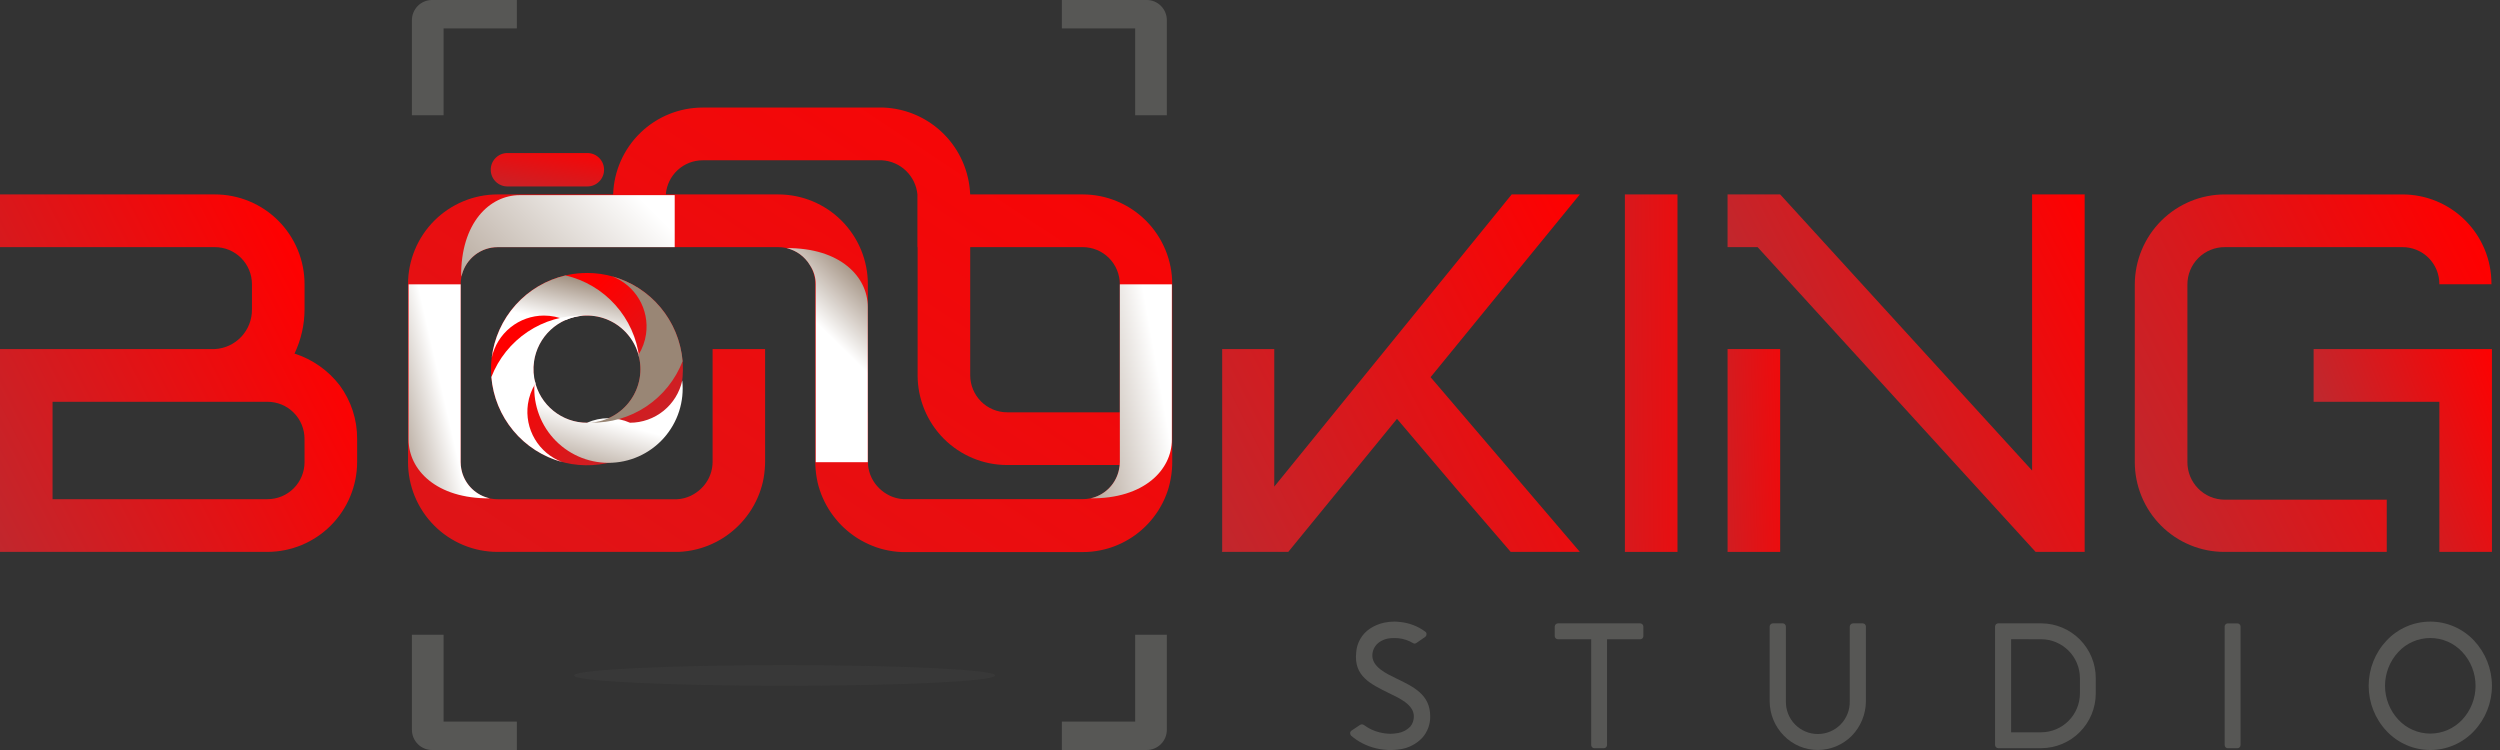 <svg width="200" height="60" viewBox="0 0 200 60" fill="none" xmlns="http://www.w3.org/2000/svg">
<rect x="0" y="0" width="200" height="60" fill="#333333" stroke="none"/>
<g clip-path="url(#clip0_7_963)">
<path d="M23.562 28.286C24.087 27.182 24.36 25.975 24.364 24.752V22.743C24.365 21.799 24.18 20.863 23.82 19.991C23.459 19.118 22.931 18.325 22.265 17.657C21.599 16.989 20.808 16.46 19.937 16.099C19.066 15.738 18.133 15.553 17.191 15.554H2.38419e-06V19.771H17.191C17.581 19.77 17.966 19.847 18.327 19.996C18.687 20.145 19.014 20.364 19.29 20.64C19.565 20.916 19.784 21.244 19.932 21.605C20.081 21.966 20.157 22.352 20.157 22.743V24.752C20.165 25.562 19.862 26.344 19.309 26.935C18.757 27.526 17.998 27.881 17.191 27.925H2.38419e-06V44.151H21.399C23.299 44.146 25.121 43.387 26.465 42.04C27.809 40.693 28.567 38.867 28.571 36.962V35.115C28.58 33.568 28.088 32.06 27.169 30.817C26.25 29.627 24.992 28.745 23.562 28.286ZM24.364 36.962C24.364 37.352 24.288 37.739 24.139 38.1C23.991 38.461 23.772 38.789 23.497 39.065C23.221 39.341 22.894 39.56 22.534 39.709C22.174 39.858 21.788 39.935 21.398 39.934H4.205V32.143H21.396C21.786 32.142 22.172 32.218 22.532 32.367C22.892 32.516 23.219 32.735 23.495 33.011C23.77 33.288 23.989 33.616 24.138 33.977C24.286 34.338 24.363 34.725 24.362 35.115L24.364 36.962Z" fill="url(#paint0_linear_7_963)"/>
<path d="M120.935 15.554L101.941 38.93V27.925H97.774V44.109L97.734 44.15H103.063L111.76 33.506C118.25 41.137 114.764 37.081 120.855 44.15H126.387L114.447 30.173L126.387 15.553L120.935 15.554Z" fill="url(#paint1_linear_7_963)"/>
<path d="M134.199 15.554H129.991V44.152H134.199V15.554Z" fill="url(#paint2_linear_7_963)"/>
<path d="M162.569 37.645L142.413 15.554H138.205V19.772H140.61L162.849 44.152H166.773V15.554H162.567L162.569 37.645Z" fill="url(#paint3_linear_7_963)"/>
<path d="M142.413 27.925H138.206V44.152H142.413V27.925Z" fill="url(#paint4_linear_7_963)"/>
<path d="M185.09 27.925V32.143H195.149V44.152H199.355V27.925H185.09Z" fill="url(#paint5_linear_7_963)"/>
<path d="M174.992 36.962V22.784C174.988 22.387 175.063 21.994 175.213 21.626C175.362 21.259 175.583 20.926 175.863 20.645C176.143 20.364 176.475 20.143 176.842 19.993C177.208 19.843 177.6 19.767 177.996 19.771H192.183C192.573 19.767 192.961 19.841 193.322 19.989C193.684 20.137 194.012 20.355 194.289 20.632C194.565 20.909 194.783 21.238 194.931 21.601C195.078 21.963 195.152 22.352 195.148 22.743H199.316V22.664C199.31 20.773 198.556 18.962 197.218 17.629C195.88 16.296 194.069 15.55 192.183 15.555H177.996C176.089 15.552 174.259 16.307 172.906 17.654C171.554 19.002 170.791 20.833 170.783 22.744V36.963C170.783 37.907 170.968 38.843 171.328 39.715C171.688 40.588 172.216 41.381 172.883 42.049C173.549 42.717 174.34 43.246 175.211 43.607C176.081 43.968 177.015 44.153 177.957 44.152H190.941V39.975H177.957C177.166 39.968 176.41 39.647 175.854 39.082C175.298 38.517 174.988 37.755 174.992 36.962Z" fill="url(#paint6_linear_7_963)"/>
<path d="M86.619 15.554H77.613C77.541 13.735 76.788 12.011 75.505 10.723C74.221 9.435 72.501 8.679 70.686 8.605H56.218C54.357 8.604 52.569 9.328 51.231 10.625C49.893 11.922 49.111 13.69 49.051 15.554H39.814C38.872 15.553 37.939 15.739 37.068 16.1C36.198 16.46 35.407 16.99 34.74 17.658C34.074 18.326 33.546 19.119 33.186 19.991C32.826 20.864 32.641 21.799 32.642 22.744V36.962C32.641 37.907 32.826 38.842 33.186 39.715C33.546 40.587 34.074 41.38 34.74 42.048C35.407 42.716 36.198 43.245 37.068 43.606C37.939 43.967 38.872 44.153 39.814 44.152H54.28C54.4 44.147 54.52 44.139 54.639 44.128C54.675 44.125 54.711 44.119 54.748 44.115C54.83 44.106 54.911 44.098 54.992 44.087C55.039 44.08 55.084 44.071 55.131 44.064C55.2 44.053 55.27 44.043 55.338 44.029C55.389 44.02 55.439 44.008 55.488 43.998C55.553 43.984 55.617 43.971 55.681 43.956C55.734 43.944 55.785 43.928 55.838 43.914C55.89 43.901 55.957 43.884 56.015 43.867C56.074 43.85 56.123 43.833 56.177 43.815C56.23 43.798 56.288 43.781 56.342 43.762C56.396 43.744 56.453 43.722 56.507 43.701C56.562 43.68 56.611 43.663 56.662 43.643C56.714 43.623 56.774 43.596 56.83 43.572C56.886 43.548 56.927 43.532 56.974 43.508C57.022 43.484 57.088 43.454 57.144 43.426C57.189 43.404 57.234 43.383 57.279 43.362C57.337 43.332 57.392 43.301 57.45 43.27C57.492 43.247 57.533 43.225 57.574 43.201C57.632 43.168 57.689 43.133 57.746 43.098C57.785 43.075 57.823 43.052 57.861 43.028C57.919 42.99 57.976 42.953 58.033 42.914L58.139 42.842C58.197 42.801 58.254 42.758 58.311 42.713C58.343 42.689 58.375 42.666 58.406 42.642C58.464 42.597 58.522 42.55 58.578 42.503C58.606 42.48 58.635 42.457 58.663 42.433C58.721 42.383 58.778 42.332 58.835 42.281C58.86 42.259 58.886 42.236 58.91 42.213C58.968 42.159 59.025 42.104 59.081 42.048L59.145 41.984C59.202 41.926 59.257 41.867 59.312 41.807L59.371 41.742C59.426 41.68 59.481 41.617 59.535 41.552L59.585 41.491C59.639 41.425 59.693 41.357 59.745 41.288L59.787 41.232C59.84 41.161 59.892 41.089 59.943 41.016C59.954 40.998 59.966 40.981 59.978 40.963C60.029 40.888 60.079 40.812 60.127 40.734L60.156 40.687C60.205 40.607 60.252 40.527 60.298 40.445L60.321 40.402C60.368 40.319 60.413 40.233 60.455 40.144L60.474 40.107C60.517 40.019 60.558 39.93 60.599 39.84C60.603 39.829 60.608 39.818 60.613 39.808C60.653 39.716 60.691 39.623 60.728 39.529L60.739 39.502C60.776 39.406 60.81 39.309 60.843 39.211L60.85 39.188C60.883 39.089 60.914 38.989 60.942 38.888C60.942 38.882 60.945 38.876 60.948 38.869C60.976 38.767 61.003 38.663 61.027 38.559L61.03 38.545C61.054 38.438 61.076 38.331 61.095 38.222C61.095 38.219 61.095 38.215 61.095 38.212C61.114 38.103 61.131 37.994 61.145 37.884C61.145 37.884 61.145 37.879 61.145 37.877C61.16 37.766 61.172 37.654 61.181 37.541V37.537C61.191 37.423 61.198 37.309 61.202 37.194C61.202 37.115 61.208 37.035 61.208 36.954V27.924H57.008V36.962C57.008 37.043 57.003 37.123 56.996 37.202C56.99 37.282 56.978 37.37 56.963 37.453C56.963 37.461 56.963 37.469 56.959 37.478C56.945 37.555 56.927 37.63 56.907 37.705C56.903 37.719 56.9 37.732 56.897 37.746C56.877 37.817 56.853 37.886 56.828 37.955C56.821 37.971 56.816 37.989 56.809 38.006C56.784 38.07 56.756 38.135 56.726 38.199C56.717 38.219 56.708 38.239 56.698 38.258C56.669 38.318 56.634 38.375 56.604 38.432C56.591 38.455 56.579 38.476 56.565 38.497C56.532 38.55 56.497 38.603 56.461 38.654C56.445 38.677 56.428 38.7 56.411 38.723C56.375 38.771 56.337 38.818 56.299 38.863C56.278 38.887 56.257 38.91 56.235 38.934C56.197 38.977 56.158 39.018 56.117 39.058C56.092 39.083 56.067 39.106 56.042 39.13C56.002 39.167 55.962 39.203 55.92 39.238C55.89 39.262 55.861 39.286 55.83 39.309C55.799 39.332 55.749 39.373 55.707 39.4C55.665 39.427 55.638 39.446 55.602 39.469C55.567 39.491 55.521 39.521 55.479 39.545C55.436 39.569 55.4 39.587 55.36 39.609C55.32 39.631 55.279 39.651 55.237 39.674C55.196 39.696 55.147 39.711 55.102 39.729C55.057 39.747 55.024 39.762 54.983 39.776C54.933 39.794 54.882 39.809 54.83 39.823C54.793 39.834 54.756 39.847 54.719 39.856C54.659 39.871 54.599 39.881 54.538 39.893C54.507 39.899 54.473 39.907 54.444 39.911C54.352 39.925 54.257 39.935 54.162 39.939H39.816C39.427 39.94 39.041 39.864 38.681 39.715C38.321 39.566 37.993 39.347 37.718 39.071C37.443 38.795 37.224 38.467 37.075 38.106C36.927 37.745 36.851 37.358 36.851 36.968V22.744C36.85 22.353 36.927 21.966 37.075 21.605C37.224 21.244 37.442 20.916 37.718 20.64C37.993 20.364 38.321 20.145 38.681 19.996C39.041 19.847 39.427 19.77 39.816 19.771H62.257C62.647 19.77 63.033 19.847 63.393 19.996C63.753 20.145 64.08 20.364 64.356 20.64C64.631 20.916 64.849 21.244 64.998 21.605C65.147 21.966 65.223 22.353 65.222 22.744V36.962C65.222 37.159 65.232 37.355 65.248 37.548C65.258 37.661 65.27 37.774 65.284 37.886V37.891C65.299 38.002 65.316 38.112 65.336 38.221C65.336 38.221 65.336 38.227 65.336 38.229C65.356 38.338 65.377 38.445 65.4 38.552V38.564C65.425 38.669 65.451 38.773 65.48 38.876L65.485 38.894C65.513 38.995 65.545 39.096 65.578 39.196L65.585 39.217C65.618 39.315 65.652 39.412 65.689 39.508C65.693 39.517 65.696 39.526 65.699 39.536C65.736 39.63 65.775 39.723 65.815 39.815L65.829 39.846C65.869 39.936 65.911 40.026 65.954 40.114L65.972 40.151C66.015 40.237 66.06 40.323 66.107 40.409L66.13 40.451C66.176 40.532 66.223 40.613 66.272 40.694L66.301 40.741C66.349 40.818 66.399 40.896 66.45 40.971L66.485 41.022C66.536 41.096 66.587 41.168 66.641 41.239L66.682 41.294C66.735 41.363 66.789 41.431 66.843 41.498L66.893 41.558C66.947 41.622 67.001 41.687 67.057 41.751L67.115 41.816C67.17 41.876 67.226 41.936 67.283 41.994L67.347 42.058C67.403 42.114 67.46 42.169 67.518 42.223L67.593 42.292C67.65 42.343 67.707 42.394 67.765 42.443C67.793 42.466 67.822 42.489 67.85 42.513C67.907 42.56 67.965 42.606 68.023 42.652C68.054 42.676 68.087 42.699 68.116 42.722C68.174 42.766 68.231 42.808 68.29 42.851C68.324 42.875 68.359 42.899 68.394 42.922C68.451 42.961 68.509 42.999 68.567 43.037C68.605 43.061 68.642 43.084 68.681 43.107C68.738 43.142 68.795 43.177 68.853 43.21C68.895 43.234 68.936 43.255 68.977 43.278C69.034 43.309 69.091 43.343 69.149 43.371C69.192 43.394 69.237 43.414 69.281 43.435C69.338 43.463 69.394 43.492 69.452 43.517C69.499 43.539 69.548 43.559 69.595 43.582C69.643 43.605 69.707 43.63 69.764 43.653C69.822 43.677 69.867 43.692 69.918 43.711C69.97 43.731 70.029 43.753 70.084 43.776C70.139 43.798 70.194 43.811 70.248 43.829C70.303 43.846 70.357 43.864 70.412 43.88C70.466 43.897 70.529 43.913 70.588 43.928C70.648 43.944 70.693 43.957 70.745 43.969C70.81 43.985 70.874 43.997 70.938 44.011C70.989 44.022 71.039 44.033 71.09 44.043C71.158 44.056 71.227 44.066 71.296 44.078C71.342 44.085 71.389 44.094 71.436 44.101C71.516 44.112 71.597 44.12 71.677 44.129C71.714 44.133 71.752 44.138 71.789 44.142C71.908 44.152 72.027 44.16 72.147 44.165H86.613C86.735 44.165 86.858 44.165 86.978 44.156C87.018 44.156 87.056 44.151 87.095 44.148C87.177 44.143 87.259 44.138 87.34 44.129C87.386 44.125 87.431 44.118 87.477 44.112C87.55 44.103 87.623 44.095 87.695 44.084C87.746 44.076 87.797 44.066 87.849 44.057C87.913 44.046 87.978 44.035 88.042 44.022C88.097 44.011 88.15 43.998 88.205 43.985C88.259 43.973 88.326 43.959 88.385 43.944C88.445 43.929 88.497 43.913 88.552 43.898C88.608 43.882 88.666 43.867 88.722 43.849C88.778 43.832 88.837 43.812 88.894 43.793C88.95 43.773 88.999 43.758 89.051 43.739C89.103 43.72 89.169 43.694 89.227 43.671C89.286 43.648 89.325 43.633 89.373 43.613C89.434 43.588 89.493 43.561 89.552 43.534C89.597 43.514 89.643 43.494 89.687 43.474C89.749 43.444 89.808 43.413 89.868 43.383C89.909 43.361 89.951 43.341 89.992 43.318C90.057 43.285 90.115 43.25 90.175 43.216C90.213 43.194 90.251 43.172 90.289 43.151C90.353 43.114 90.411 43.075 90.472 43.036C90.506 43.014 90.541 42.992 90.576 42.972C90.64 42.93 90.7 42.887 90.761 42.843L90.853 42.778C90.917 42.733 90.977 42.684 91.038 42.636C91.065 42.615 91.093 42.594 91.12 42.572C91.184 42.521 91.243 42.469 91.305 42.417C91.328 42.395 91.353 42.375 91.377 42.352C91.441 42.297 91.5 42.24 91.56 42.182L91.624 42.122C91.689 42.061 91.746 42 91.805 41.938L91.859 41.882C91.92 41.817 91.979 41.752 92.036 41.683L92.082 41.629C92.141 41.56 92.198 41.489 92.255 41.417L92.293 41.368C92.351 41.294 92.407 41.217 92.461 41.141L92.492 41.097C92.547 41.018 92.601 40.937 92.654 40.856L92.679 40.817C92.731 40.733 92.782 40.648 92.832 40.559L92.852 40.525C92.902 40.436 92.95 40.347 92.997 40.256L93.012 40.227C93.059 40.134 93.104 40.04 93.147 39.945L93.158 39.921C93.201 39.824 93.242 39.725 93.282 39.626L93.29 39.607C93.33 39.506 93.367 39.404 93.402 39.3L93.407 39.285C93.442 39.18 93.475 39.074 93.506 38.968V38.957C93.537 38.848 93.565 38.739 93.591 38.629V38.621C93.617 38.51 93.64 38.397 93.661 38.284V38.279C93.682 38.165 93.7 38.05 93.715 37.934C93.731 37.817 93.743 37.699 93.753 37.581C93.769 37.383 93.779 37.183 93.779 36.981V22.744C93.78 21.8 93.596 20.866 93.236 19.994C92.877 19.122 92.35 18.33 91.685 17.662C91.02 16.995 90.23 16.465 89.361 16.103C88.492 15.741 87.56 15.555 86.619 15.554ZM56.218 12.823H70.564C71.283 12.866 71.963 13.164 72.482 13.665C73.001 14.166 73.325 14.836 73.394 15.554V19.771H73.409V30.013C73.408 30.957 73.593 31.893 73.953 32.765C74.313 33.638 74.841 34.431 75.507 35.099C76.174 35.766 76.965 36.296 77.835 36.657C78.706 37.018 79.639 37.203 80.581 37.202H89.571C89.571 37.179 89.571 37.156 89.574 37.133C89.574 37.156 89.574 37.179 89.571 37.202C89.564 37.294 89.552 37.383 89.537 37.472C89.537 37.478 89.537 37.485 89.537 37.49C89.522 37.574 89.503 37.656 89.481 37.738C89.481 37.748 89.476 37.759 89.473 37.769C89.451 37.846 89.426 37.922 89.399 37.997C89.394 38.011 89.389 38.024 89.384 38.039C89.357 38.109 89.326 38.178 89.294 38.246C89.286 38.263 89.278 38.28 89.269 38.297C89.237 38.361 89.203 38.423 89.166 38.484L89.132 38.541C89.096 38.598 89.058 38.654 89.019 38.709L88.972 38.774C88.933 38.825 88.893 38.874 88.85 38.922C88.831 38.944 88.811 38.966 88.791 38.986C88.749 39.031 88.707 39.074 88.662 39.115C88.638 39.139 88.612 39.161 88.588 39.183C88.546 39.221 88.502 39.258 88.459 39.293C88.43 39.316 88.4 39.339 88.369 39.358C88.326 39.389 88.282 39.422 88.241 39.45C88.206 39.473 88.171 39.493 88.134 39.514C88.098 39.536 88.048 39.566 88.006 39.59C87.964 39.614 87.925 39.63 87.883 39.649C87.842 39.667 87.798 39.689 87.755 39.708C87.712 39.727 87.662 39.742 87.616 39.759C87.57 39.776 87.532 39.79 87.487 39.803C87.442 39.816 87.382 39.83 87.328 39.843C87.289 39.853 87.251 39.864 87.21 39.872C87.146 39.885 87.081 39.893 87.017 39.901C86.984 39.906 86.953 39.912 86.919 39.916C86.821 39.925 86.723 39.93 86.623 39.93H72.277C72.182 39.925 72.088 39.916 71.995 39.902C71.963 39.898 71.93 39.889 71.901 39.884C71.841 39.873 71.781 39.862 71.721 39.847C71.683 39.838 71.646 39.825 71.609 39.814C71.558 39.8 71.506 39.785 71.456 39.767C71.416 39.753 71.376 39.736 71.337 39.72C71.297 39.704 71.246 39.685 71.202 39.664C71.158 39.643 71.121 39.623 71.08 39.6C71.039 39.576 70.999 39.559 70.961 39.535C70.922 39.511 70.878 39.486 70.837 39.459C70.797 39.433 70.767 39.414 70.733 39.391C70.698 39.367 70.65 39.331 70.61 39.299C70.579 39.276 70.549 39.252 70.52 39.228C70.478 39.193 70.438 39.157 70.399 39.12C70.373 39.096 70.347 39.072 70.323 39.048C70.283 39.008 70.244 38.966 70.206 38.924L70.141 38.852C70.103 38.807 70.066 38.76 70.029 38.712L69.979 38.643C69.943 38.592 69.908 38.54 69.874 38.486C69.861 38.465 69.849 38.443 69.837 38.422C69.803 38.364 69.772 38.307 69.741 38.248C69.732 38.228 69.723 38.209 69.714 38.189C69.684 38.124 69.656 38.06 69.63 37.995C69.624 37.979 69.618 37.962 69.612 37.946C69.586 37.877 69.563 37.807 69.543 37.736L69.533 37.697C69.512 37.621 69.494 37.545 69.48 37.467C69.48 37.46 69.48 37.452 69.476 37.444C69.461 37.361 69.45 37.277 69.443 37.193V32.975H69.429V22.744C69.43 21.799 69.245 20.864 68.885 19.991C68.524 19.119 67.996 18.326 67.33 17.658C66.664 16.99 65.873 16.46 65.002 16.1C64.131 15.739 63.198 15.553 62.256 15.554H53.265C53.324 14.81 53.661 14.115 54.208 13.609C54.756 13.103 55.474 12.822 56.218 12.823ZM80.583 32.985C80.193 32.986 79.807 32.91 79.447 32.761C79.087 32.612 78.759 32.393 78.484 32.117C78.208 31.84 77.99 31.512 77.841 31.151C77.692 30.79 77.616 30.404 77.617 30.013V19.771H86.619C87.008 19.77 87.394 19.847 87.754 19.996C88.115 20.145 88.442 20.364 88.717 20.64C88.993 20.916 89.211 21.244 89.36 21.605C89.508 21.966 89.585 22.353 89.584 22.744V32.985H80.583Z" fill="url(#paint7_linear_7_963)"/>
<path style="mix-blend-mode:multiply" d="M32.688 35.168C32.688 37.587 34.902 39.904 39.192 39.868C38.657 39.753 38.164 39.492 37.768 39.113C37.372 38.734 37.089 38.252 36.95 37.721V37.713C36.933 37.645 36.916 37.576 36.903 37.506C36.894 37.458 36.887 37.408 36.881 37.358C36.876 37.321 36.869 37.283 36.866 37.246C36.857 37.153 36.852 37.059 36.852 36.962V22.744H32.691L32.688 35.168Z" fill="url(#paint8_linear_7_963)"/>
<path style="mix-blend-mode:multiply" d="M41.58 15.612C39.165 15.612 36.854 17.832 36.891 22.131C36.91 22.077 36.932 22.024 36.955 21.971C37.123 21.34 37.495 20.782 38.013 20.384C38.53 19.986 39.164 19.771 39.816 19.772H53.977V15.612H41.58Z" fill="url(#paint9_linear_7_963)"/>
<path style="mix-blend-mode:multiply" d="M65.261 36.974H69.421V24.55C69.421 22.132 67.209 19.816 62.924 19.85C63.313 19.94 63.679 20.108 64.002 20.344C64.324 20.58 64.595 20.88 64.799 21.224C65.103 21.676 65.263 22.21 65.257 22.755L65.261 36.974Z" fill="url(#paint10_linear_7_963)"/>
<path style="mix-blend-mode:multiply" d="M93.749 35.168V22.744H89.588V36.962C89.587 37.161 89.565 37.36 89.523 37.556C89.523 37.564 89.518 37.573 89.516 37.582C89.502 37.647 89.486 37.711 89.468 37.776C89.322 38.293 89.038 38.761 88.648 39.129C88.257 39.497 87.773 39.752 87.249 39.867H87.242C91.534 39.907 93.749 37.586 93.749 35.168Z" fill="url(#paint11_linear_7_963)"/>
<path d="M46.992 12.243H40.592C39.856 12.243 39.259 12.841 39.259 13.579V13.58C39.259 14.318 39.856 14.916 40.592 14.916H46.992C47.728 14.916 48.325 14.318 48.325 13.58V13.579C48.325 12.841 47.728 12.243 46.992 12.243Z" fill="url(#paint12_linear_7_963)"/>
<path d="M46.958 21.839C45.95 21.838 44.952 22.037 44.02 22.424C43.089 22.81 42.242 23.377 41.53 24.091C40.817 24.806 40.251 25.654 39.866 26.588C39.48 27.521 39.282 28.522 39.282 29.532C39.282 29.834 39.3 30.136 39.336 30.435C39.51 31.908 40.105 33.298 41.05 34.44C41.994 35.581 43.248 36.425 44.659 36.869C46.071 37.313 47.58 37.338 49.006 36.943C50.432 36.547 51.713 35.746 52.696 34.638C53.678 33.529 54.32 32.16 54.544 30.694C54.768 29.228 54.565 27.729 53.959 26.376C53.352 25.024 52.369 23.875 51.127 23.07C49.885 22.264 48.437 21.836 46.958 21.836L46.958 21.839ZM51.14 30.439C50.907 31.514 50.272 32.459 49.365 33.079C48.459 33.699 47.349 33.946 46.265 33.771C45.182 33.595 44.207 33.009 43.541 32.134C42.875 31.259 42.57 30.162 42.688 29.068C42.805 27.974 43.337 26.967 44.174 26.255C45.01 25.542 46.087 25.178 47.183 25.238C48.279 25.298 49.311 25.777 50.065 26.577C50.819 27.377 51.239 28.436 51.237 29.536C51.236 29.84 51.203 30.142 51.138 30.439L51.14 30.439Z" fill="url(#paint13_linear_7_963)"/>
<g style="mix-blend-mode:multiply">
<path d="M43.517 25.245C44.109 25.245 44.696 25.368 45.238 25.608C45.819 25.352 46.449 25.229 47.083 25.247C47.717 25.265 48.339 25.425 48.904 25.714C49.469 26.003 49.962 26.414 50.349 26.918C50.736 27.422 51.006 28.006 51.14 28.627C50.951 27.054 50.283 25.576 49.227 24.397C48.172 23.217 46.779 22.392 45.238 22.034C43.698 22.392 42.304 23.217 41.248 24.397C40.193 25.576 39.525 27.054 39.336 28.627C39.544 27.67 40.072 26.813 40.832 26.198C41.592 25.583 42.539 25.247 43.517 25.245Z" fill="url(#paint14_linear_7_963)"/>
</g>
<g style="mix-blend-mode:multiply">
<path d="M50.401 33.819C49.858 33.58 49.272 33.456 48.679 33.456C48.087 33.456 47.501 33.58 46.958 33.819C45.981 33.818 45.033 33.482 44.273 32.867C43.512 32.252 42.984 31.394 42.777 30.437C42.687 31.268 42.773 32.108 43.029 32.903C43.285 33.698 43.704 34.43 44.261 35.052C44.818 35.673 45.499 36.17 46.26 36.511C47.021 36.851 47.845 37.027 48.679 37.027C49.512 37.027 50.336 36.851 51.097 36.511C51.858 36.17 52.539 35.673 53.096 35.052C53.653 34.43 54.073 33.698 54.329 32.903C54.584 32.108 54.67 31.268 54.581 30.437C54.373 31.394 53.845 32.251 53.085 32.866C52.325 33.481 51.377 33.818 50.401 33.819Z" fill="url(#paint15_linear_7_963)"/>
</g>
<g style="mix-blend-mode:multiply">
<path d="M51.683 26.73C51.599 27.319 51.393 27.883 51.078 28.386C51.248 28.999 51.28 29.642 51.172 30.268C51.063 30.894 50.816 31.489 50.45 32.008C50.084 32.527 49.607 32.958 49.054 33.27C48.501 33.581 47.886 33.766 47.254 33.809C48.834 33.847 50.389 33.396 51.705 32.517C53.02 31.638 54.034 30.374 54.608 28.897C54.474 27.317 53.859 25.818 52.845 24.602C51.831 23.386 50.468 22.512 48.941 22.1C49.856 22.442 50.627 23.088 51.126 23.931C51.625 24.773 51.821 25.761 51.683 26.73Z" fill="url(#paint16_linear_7_963)"/>
</g>
<g style="mix-blend-mode:multiply">
<path d="M42.233 32.332C42.317 31.743 42.523 31.179 42.837 30.676C42.678 30.104 42.639 29.505 42.725 28.917C42.866 27.948 43.333 27.056 44.049 26.389C44.765 25.723 45.687 25.322 46.662 25.252C45.081 25.214 43.527 25.666 42.211 26.545C40.895 27.424 39.881 28.688 39.308 30.165C39.441 31.744 40.057 33.244 41.071 34.46C42.084 35.676 43.447 36.55 44.974 36.962C44.059 36.619 43.288 35.973 42.79 35.131C42.291 34.289 42.094 33.301 42.233 32.332Z" fill="url(#paint17_linear_7_963)"/>
</g>
<path d="M112 49.758C112.731 49.827 113.429 50.094 114.02 50.531C114.055 50.554 114.083 50.586 114.1 50.624C114.118 50.662 114.125 50.704 114.12 50.745C114.119 50.787 114.108 50.829 114.088 50.866C114.068 50.903 114.04 50.935 114.006 50.959L113.324 51.43C113.282 51.461 113.232 51.481 113.181 51.487C113.13 51.488 113.08 51.473 113.038 51.444C112.678 51.231 112.275 51.099 111.858 51.057C111.749 51.046 111.64 51.041 111.531 51.043C111.358 51.042 111.186 51.057 111.016 51.087C110.777 51.137 110.55 51.233 110.348 51.371C110.191 51.481 110.06 51.623 109.964 51.788C109.868 51.953 109.809 52.137 109.792 52.328C109.692 53.354 110.959 53.911 111.714 54.281C113.094 54.952 114.416 55.566 114.416 57.306C114.428 57.935 114.204 58.545 113.789 59.017C113.334 59.499 112.735 59.82 112.082 59.93C111.41 60.045 110.722 60.021 110.061 59.859C109.336 59.687 108.662 59.345 108.096 58.86C108.068 58.832 108.046 58.798 108.031 58.762C108.017 58.725 108.01 58.686 108.01 58.646C108.013 58.606 108.025 58.568 108.044 58.533C108.064 58.498 108.091 58.469 108.124 58.446L108.808 57.99C108.856 57.963 108.909 57.948 108.964 57.947C109.02 57.955 109.073 57.975 109.121 58.004C109.491 58.281 109.912 58.48 110.36 58.589C110.653 58.662 110.954 58.7 111.256 58.703C111.452 58.698 111.647 58.679 111.839 58.645C112.213 58.583 112.557 58.402 112.822 58.13C113.014 57.898 113.115 57.603 113.107 57.302C113.107 56.347 111.868 55.819 111.142 55.462C109.648 54.721 108.295 54.108 108.495 52.196C108.521 51.813 108.635 51.441 108.827 51.109C109.02 50.778 109.286 50.495 109.605 50.284C109.952 50.057 110.338 49.897 110.744 49.812C111.015 49.756 111.291 49.727 111.568 49.727C111.715 49.729 111.857 49.743 112 49.758Z" fill="#575755"/>
<path d="M128.31 59.857H127.538C127.472 59.854 127.41 59.825 127.364 59.777C127.319 59.729 127.295 59.665 127.296 59.599V51.141H124.635C124.57 51.14 124.507 51.115 124.46 51.07C124.412 51.025 124.383 50.964 124.378 50.898V50.126C124.38 50.059 124.407 49.994 124.455 49.946C124.503 49.898 124.567 49.87 124.635 49.868H131.21C131.244 49.868 131.278 49.875 131.309 49.888C131.34 49.901 131.368 49.92 131.392 49.944C131.416 49.968 131.435 49.996 131.448 50.028C131.461 50.059 131.468 50.093 131.468 50.126V50.9C131.465 50.966 131.437 51.029 131.389 51.074C131.34 51.12 131.276 51.145 131.21 51.143H128.563V59.602C128.562 59.669 128.535 59.733 128.488 59.781C128.441 59.829 128.377 59.856 128.31 59.857Z" fill="#575755"/>
<path d="M149.273 50.126V56.103C149.267 57.132 148.864 58.119 148.149 58.857C147.793 59.217 147.37 59.504 146.904 59.7C146.437 59.896 145.936 59.997 145.43 59.998C144.924 60 144.423 59.9 143.956 59.703C143.489 59.507 143.066 59.219 142.712 58.857C141.987 58.124 141.578 57.136 141.573 56.103V50.126C141.573 50.093 141.58 50.059 141.593 50.028C141.606 49.996 141.625 49.968 141.649 49.944C141.672 49.92 141.701 49.901 141.732 49.888C141.763 49.875 141.797 49.868 141.83 49.868H142.614C142.682 49.868 142.748 49.896 142.796 49.944C142.844 49.992 142.871 50.058 142.871 50.126V56.103C142.864 56.445 142.924 56.784 143.049 57.101C143.174 57.419 143.361 57.708 143.599 57.952C143.837 58.196 144.121 58.389 144.435 58.522C144.749 58.654 145.085 58.722 145.426 58.722C145.766 58.722 146.103 58.654 146.417 58.522C146.731 58.389 147.015 58.196 147.253 57.952C147.491 57.708 147.678 57.419 147.803 57.101C147.928 56.784 147.988 56.445 147.98 56.103V50.126C147.983 50.057 148.013 49.991 148.063 49.943C148.113 49.895 148.18 49.868 148.25 49.868H149.022C149.089 49.87 149.153 49.898 149.2 49.946C149.247 49.994 149.274 50.059 149.273 50.126Z" fill="#575755"/>
<path d="M159.862 49.868H163.308C164.461 49.874 165.565 50.336 166.38 51.153C167.195 51.97 167.656 53.077 167.661 54.233V55.488C167.656 56.644 167.196 57.751 166.38 58.569C165.565 59.386 164.461 59.848 163.308 59.854H159.862C159.794 59.854 159.728 59.827 159.68 59.778C159.632 59.73 159.605 59.664 159.605 59.596V50.114C159.607 50.047 159.635 49.984 159.683 49.938C159.731 49.892 159.796 49.867 159.862 49.868ZM160.888 51.138V58.584H163.307C164.124 58.578 164.906 58.249 165.483 57.67C166.061 57.092 166.388 56.308 166.395 55.489V54.234C166.388 53.415 166.061 52.631 165.483 52.052C164.906 51.473 164.124 51.145 163.307 51.139L160.888 51.138Z" fill="#575755"/>
<path d="M179.244 50.114V59.6C179.244 59.668 179.217 59.734 179.169 59.782C179.12 59.83 179.055 59.858 178.987 59.858H178.215C178.149 59.855 178.087 59.826 178.042 59.778C177.997 59.73 177.972 59.666 177.973 59.6V50.114C177.975 50.05 178.001 49.99 178.046 49.945C178.091 49.9 178.151 49.874 178.215 49.872H178.987C179.053 49.87 179.117 49.895 179.165 49.94C179.213 49.985 179.241 50.047 179.244 50.114Z" fill="#575755"/>
<path d="M197.919 51.241C198.841 52.221 199.355 53.517 199.355 54.865C199.355 56.212 198.841 57.508 197.919 58.488C197.47 58.965 196.928 59.346 196.327 59.606C195.726 59.866 195.079 60 194.424 60C193.769 60 193.122 59.866 192.521 59.606C191.92 59.346 191.378 58.965 190.929 58.488C190.007 57.508 189.493 56.212 189.493 54.865C189.493 53.517 190.007 52.221 190.929 51.241C191.378 50.764 191.92 50.383 192.521 50.123C193.122 49.863 193.769 49.729 194.424 49.729C195.079 49.729 195.726 49.863 196.327 50.123C196.928 50.383 197.47 50.764 197.919 51.241ZM194.417 51.041C193.939 51.042 193.466 51.141 193.027 51.332C192.589 51.523 192.195 51.803 191.869 52.154C191.183 52.889 190.802 53.858 190.802 54.865C190.802 55.871 191.183 56.84 191.869 57.575C192.196 57.926 192.591 58.206 193.031 58.397C193.47 58.589 193.944 58.687 194.424 58.687C194.903 58.687 195.377 58.589 195.816 58.397C196.256 58.206 196.651 57.926 196.979 57.575C197.664 56.84 198.045 55.871 198.045 54.865C198.045 53.858 197.664 52.89 196.979 52.154C196.651 51.802 196.254 51.521 195.814 51.33C195.373 51.138 194.897 51.04 194.417 51.041Z" fill="#575755"/>
<path d="M35.486 2.27H41.349V-0.001H34.566C34.138 -0.001 33.728 0.169 33.425 0.472C33.123 0.775 32.953 1.186 32.953 1.615V9.219H35.486V2.27Z" fill="#575755"/>
<path d="M90.815 2.27H84.948V-0.001H91.734C91.946 -0.001 92.156 0.04 92.352 0.122C92.547 0.203 92.725 0.322 92.875 0.472C93.025 0.622 93.143 0.8 93.224 0.996C93.305 1.193 93.347 1.403 93.347 1.615V9.219H90.815V2.27Z" fill="#575755"/>
<path d="M35.486 57.728H41.349V60H34.566C34.138 60 33.728 59.83 33.425 59.527C33.123 59.223 32.953 58.812 32.953 58.383V50.779H35.486V57.728Z" fill="#575755"/>
<path d="M90.815 57.728H84.948V60H91.734C91.946 60 92.156 59.958 92.352 59.877C92.547 59.796 92.725 59.677 92.875 59.527C93.025 59.377 93.143 59.198 93.224 59.002C93.305 58.806 93.347 58.596 93.347 58.383V50.779H90.815V57.728Z" fill="#575755"/>
<g opacity="0.5">
<g style="mix-blend-mode:multiply" opacity="0.3">
<path d="M62.776 54.86C72.076 54.86 79.615 54.491 79.615 54.037C79.615 53.583 72.076 53.214 62.776 53.214C53.476 53.214 45.937 53.583 45.937 54.037C45.937 54.491 53.476 54.86 62.776 54.86Z" fill="#575755"/>
</g>
</g>
</g>
<defs>
<linearGradient id="paint0_linear_7_963" x1="-3.4" y1="37.488" x2="25.297" y2="22.867" gradientUnits="userSpaceOnUse">
<stop stop-color="#C1272D"/>
<stop offset="1" stop-color="#FF0000"/>
</linearGradient>
<linearGradient id="paint1_linear_7_963" x1="97.304" y1="43.321" x2="131.574" y2="25.735" gradientUnits="userSpaceOnUse">
<stop stop-color="#C1272D"/>
<stop offset="1" stop-color="#FF0000"/>
</linearGradient>
<linearGradient id="paint2_linear_7_963" x1="124.656" y1="33.657" x2="139.617" y2="33.491" gradientUnits="userSpaceOnUse">
<stop stop-color="#C1272D"/>
<stop offset="1" stop-color="#FF0000"/>
</linearGradient>
<linearGradient id="paint3_linear_7_963" x1="145.204" y1="33.571" x2="169.612" y2="21.122" gradientUnits="userSpaceOnUse">
<stop stop-color="#C1272D"/>
<stop offset="1" stop-color="#FF0000"/>
</linearGradient>
<linearGradient id="paint4_linear_7_963" x1="135.365" y1="38.57" x2="145.416" y2="38.224" gradientUnits="userSpaceOnUse">
<stop stop-color="#C1272D"/>
<stop offset="1" stop-color="#FF0000"/>
</linearGradient>
<linearGradient id="paint5_linear_7_963" x1="188.128" y1="38.132" x2="201.669" y2="32.786" gradientUnits="userSpaceOnUse">
<stop stop-color="#C1272D"/>
<stop offset="1" stop-color="#FF0000"/>
</linearGradient>
<linearGradient id="paint6_linear_7_963" x1="169.842" y1="36.86" x2="199.686" y2="21.701" gradientUnits="userSpaceOnUse">
<stop stop-color="#C1272D"/>
<stop offset="1" stop-color="#FF0000"/>
</linearGradient>
<linearGradient id="paint7_linear_7_963" x1="-26.54" y1="75.743" x2="45.379" y2="-32.925" gradientUnits="userSpaceOnUse">
<stop stop-color="#C1272D"/>
<stop offset="1" stop-color="#FF0000"/>
</linearGradient>
<linearGradient id="paint8_linear_7_963" x1="31.12" y1="38.995" x2="39.008" y2="37.179" gradientUnits="userSpaceOnUse">
<stop stop-color="#998675"/>
<stop offset="0.73" stop-color="white"/>
</linearGradient>
<linearGradient id="paint9_linear_7_963" x1="26.553" y1="20.775" x2="57.52" y2="-10.335" gradientUnits="userSpaceOnUse">
<stop stop-color="#998675"/>
<stop offset="0.476" stop-color="white"/>
</linearGradient>
<linearGradient id="paint10_linear_7_963" x1="67.426" y1="19.61" x2="58.698" y2="28.411" gradientUnits="userSpaceOnUse">
<stop stop-color="#998675"/>
<stop offset="0.476" stop-color="white"/>
</linearGradient>
<linearGradient id="paint11_linear_7_963" x1="71.912" y1="54.097" x2="112.757" y2="46.8" gradientUnits="userSpaceOnUse">
<stop offset="0.364" stop-color="#998675"/>
<stop offset="0.595" stop-color="white"/>
</linearGradient>
<linearGradient id="paint12_linear_7_963" x1="39.758" y1="15.643" x2="40.666" y2="10.299" gradientUnits="userSpaceOnUse">
<stop stop-color="#C1272D"/>
<stop offset="1" stop-color="#FF0000"/>
</linearGradient>
<linearGradient id="paint13_linear_7_963" x1="53.19" y1="35.775" x2="43.974" y2="26.581" gradientUnits="userSpaceOnUse">
<stop stop-color="#C1272D"/>
<stop offset="1" stop-color="#FF0000"/>
</linearGradient>
<linearGradient id="paint14_linear_7_963" x1="49.027" y1="22.568" x2="48.126" y2="26.554" gradientUnits="userSpaceOnUse">
<stop stop-color="#998675"/>
<stop offset="1" stop-color="white"/>
</linearGradient>
<linearGradient id="paint15_linear_7_963" x1="42.505" y1="38.299" x2="44.154" y2="32.386" gradientUnits="userSpaceOnUse">
<stop stop-color="#998675"/>
<stop offset="1" stop-color="white"/>
</linearGradient>
<linearGradient id="paint16_linear_7_963" x1="-229.358" y1="33.507" x2="-232.876" y2="35.423" gradientUnits="userSpaceOnUse">
<stop stop-color="#998675"/>
<stop offset="1" stop-color="white"/>
</linearGradient>
<linearGradient id="paint17_linear_7_963" x1="-235.834" y1="49.236" x2="-230.128" y2="46.736" gradientUnits="userSpaceOnUse">
<stop stop-color="#998675"/>
<stop offset="1" stop-color="white"/>
</linearGradient>
<clipPath id="clip0_7_963">
<rect width="199.355" height="60" fill="white"/>
</clipPath>
</defs>
</svg>
